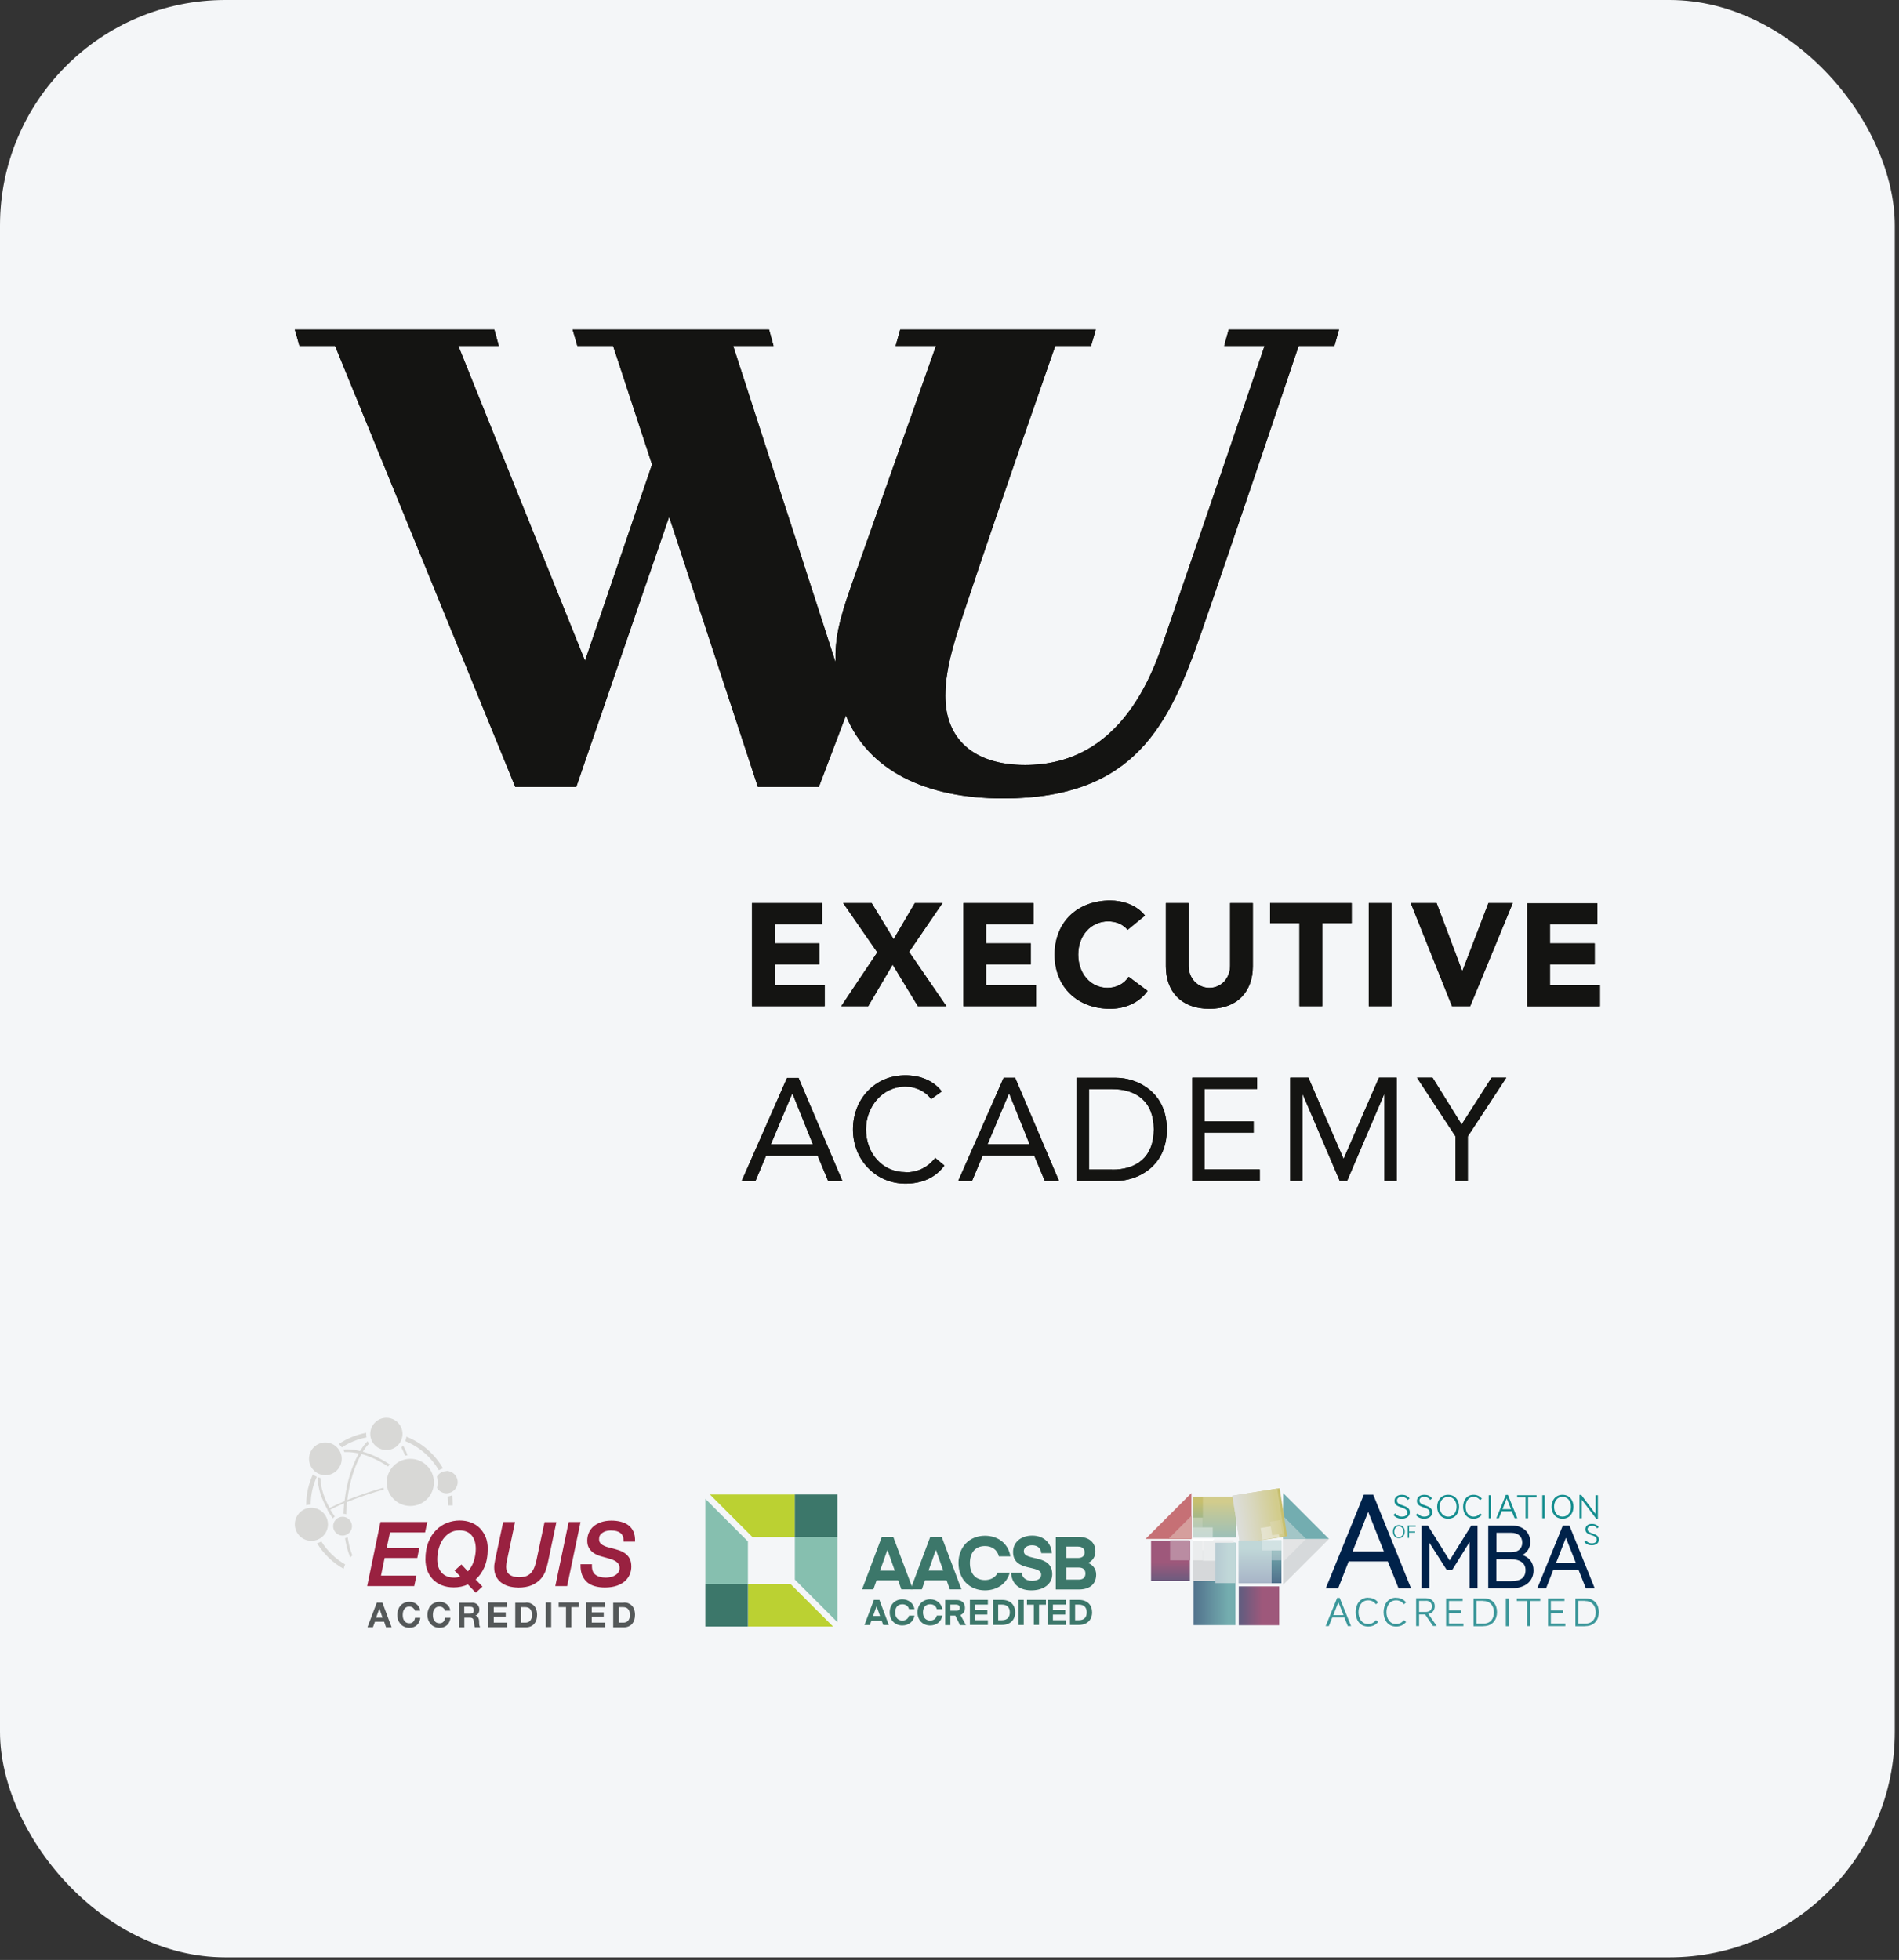 <svg width="219" height="226" viewBox="0 0 219 226" fill="none" xmlns="http://www.w3.org/2000/svg">
<rect x="0" y="0" width="219" height="226" fill="#333333" stroke="none"/>
<rect width="218.512" height="225.697" rx="26" fill="#F4F6F8"/>
<path d="M94.433 90.742L97.556 82.508C100.124 88.781 106.638 92.07 115.707 92.07C130.935 92.07 134.881 83.507 138.562 72.87C141.825 63.485 149.768 39.885 149.768 39.885H153.891L154.422 38H141.698L141.18 39.885H145.834C145.834 39.885 137.094 65.547 133.945 74.641C129.974 86.1 123.27 88.212 118.211 88.212C112.342 88.212 109.016 85.265 109.016 80.219C109.016 76.842 110.344 73.098 111.204 70.48C115.036 58.907 121.702 39.885 121.702 39.885H125.825L126.369 38H103.817L103.286 39.885H107.941L98.138 67.621C96.709 71.681 96.292 73.718 96.355 76.348L84.554 39.885H89.209L88.69 38H66.038L66.581 39.885H70.705L75.195 53.557L67.467 76.197L52.858 39.885H57.525L57.007 38H34L34.531 39.885H38.642L59.423 90.742H66.455L77.168 59.59L87.4 90.742H94.433ZM168.55 129.646L165.211 124.271H163.415L167.855 131.038V136.16H169.271V131.038L173.711 124.271H172.016L168.575 129.646H168.55ZM154.966 133.593H154.928L150.893 124.271H148.794V136.16H150.198V126.181H150.236L154.498 136.16H155.358L159.621 126.181H159.659V136.16H161.075V124.271H159.026L154.966 133.593V133.593ZM138.916 130.62H144.569V129.305H138.916V125.574H144.974V124.271H137.499V136.16H145.278V134.845H138.916V130.608V130.62ZM128.266 134.857H125.585V125.586H128.266C130.985 125.586 133.06 126.965 133.06 130.228C133.06 133.491 130.998 134.87 128.266 134.87M128.734 124.284H124.168V136.173H128.734C131.074 136.173 134.565 134.604 134.565 130.228C134.565 125.852 131.074 124.284 128.734 124.284ZM113.885 131.948L116.352 126.105H116.39L118.742 131.948H113.885V131.948ZM115.744 124.284L110.508 136.173H112.102L113.329 133.251H119.273L120.487 136.173H122.132L117.073 124.284H115.744V124.284ZM104.412 135.161C101.743 135.161 99.871 132.973 99.871 130.228C99.871 127.623 101.756 125.296 104.412 125.296C105.55 125.296 106.676 125.789 107.384 126.737L108.611 125.852C107.599 124.537 106.018 123.993 104.412 123.993C100.883 123.993 98.366 126.75 98.366 130.241C98.366 133.732 100.997 136.489 104.412 136.489C106.309 136.489 107.852 135.831 108.915 134.402L107.852 133.517C107.017 134.592 105.854 135.186 104.412 135.186M88.893 131.961L91.359 126.118H91.397L93.749 131.961H88.893ZM90.764 124.296L85.528 136.185H87.122L88.349 133.264H94.293L95.508 136.185H97.152L92.093 124.296H90.764ZM178.744 113.609V111.193H183.905V108.777H178.744V106.564H184.208V104.148H176.126V116.037H184.512V113.622H178.744V113.609ZM168.651 111.927H168.613L165.679 104.136H162.694L167.45 116.025H169.549L174.457 104.136H171.649L168.664 111.927H168.651ZM160.468 104.136H157.85V116.025H160.468V104.136ZM149.869 116.025H152.487V106.45H155.877V104.136H146.467V106.45H149.856V116.025H149.869ZM144.481 111.446V104.136H141.863V111.345C141.863 112.799 140.851 113.912 139.472 113.912C138.094 113.912 137.069 112.799 137.069 111.345V104.136H134.451V111.446C134.451 114.254 136.158 116.328 139.472 116.328C142.786 116.328 144.481 114.241 144.481 111.446ZM132.351 114.267L130.163 112.635C129.632 113.444 128.772 113.912 127.71 113.912C125.812 113.912 124.345 112.294 124.345 110.08C124.345 107.867 125.812 106.248 127.785 106.248C128.759 106.248 129.518 106.602 130.037 107.222L132.048 105.578C131.036 104.287 129.366 103.832 128.038 103.832C124.32 103.832 121.626 106.26 121.626 110.08C121.626 113.9 124.332 116.328 128.038 116.328C129.67 116.328 131.352 115.671 132.339 114.267M119.185 106.551V104.136H111.103V116.025H119.488V113.609H113.721V111.193H118.881V108.777H113.721V106.564H119.185V106.551ZM108.674 104.136H105.5L103.058 108.297L100.529 104.136H97.24L101.174 109.815L97.013 116.025H100.124L102.945 111.231L105.854 116.025H109.142L104.842 109.764L108.687 104.136H108.674ZM94.799 106.551V104.136H86.717V116.025H95.103V113.609H89.335V111.193H94.496V108.777H89.335V106.564H94.799V106.551Z" fill="#141412"/>
<path d="M94.433 90.742L97.556 82.508C100.124 88.781 106.638 92.07 115.707 92.07C130.935 92.07 134.881 83.507 138.562 72.87C141.825 63.485 149.768 39.885 149.768 39.885H153.891L154.422 38H141.698L141.18 39.885H145.834C145.834 39.885 137.094 65.547 133.945 74.641C129.974 86.1 123.27 88.212 118.211 88.212C112.342 88.212 109.016 85.265 109.016 80.219C109.016 76.842 110.344 73.098 111.204 70.48C115.036 58.907 121.702 39.885 121.702 39.885H125.825L126.369 38H103.817L103.286 39.885H107.941L98.138 67.621C96.709 71.681 96.292 73.718 96.355 76.348L84.554 39.885H89.209L88.69 38H66.038L66.581 39.885H70.705L75.195 53.557L67.467 76.197L52.858 39.885H57.525L57.007 38H34L34.531 39.885H38.642L59.423 90.742H66.455L77.168 59.59L87.4 90.742H94.433ZM168.55 129.646L165.211 124.271H163.415L167.855 131.038V136.16H169.271V131.038L173.711 124.271H172.016L168.575 129.646H168.55ZM154.966 133.593H154.928L150.893 124.271H148.794V136.16H150.198V126.181H150.236L154.498 136.16H155.358L159.621 126.181H159.659V136.16H161.075V124.271H159.026L154.966 133.593V133.593ZM138.916 130.62H144.569V129.305H138.916V125.574H144.974V124.271H137.499V136.16H145.278V134.845H138.916V130.608V130.62ZM128.266 134.857H125.585V125.586H128.266C130.985 125.586 133.06 126.965 133.06 130.228C133.06 133.491 130.998 134.87 128.266 134.87M128.734 124.284H124.168V136.173H128.734C131.074 136.173 134.565 134.604 134.565 130.228C134.565 125.852 131.074 124.284 128.734 124.284ZM113.885 131.948L116.352 126.105H116.39L118.742 131.948H113.885V131.948ZM115.744 124.284L110.508 136.173H112.102L113.329 133.251H119.273L120.487 136.173H122.132L117.073 124.284H115.744V124.284ZM104.412 135.161C101.743 135.161 99.871 132.973 99.871 130.228C99.871 127.623 101.756 125.296 104.412 125.296C105.55 125.296 106.676 125.789 107.384 126.737L108.611 125.852C107.599 124.537 106.018 123.993 104.412 123.993C100.883 123.993 98.366 126.75 98.366 130.241C98.366 133.732 100.997 136.489 104.412 136.489C106.309 136.489 107.852 135.831 108.915 134.402L107.852 133.517C107.017 134.592 105.854 135.186 104.412 135.186M88.893 131.961L91.359 126.118H91.397L93.749 131.961H88.893ZM90.764 124.296L85.528 136.185H87.122L88.349 133.264H94.293L95.508 136.185H97.152L92.093 124.296H90.764ZM178.744 113.609V111.193H183.905V108.777H178.744V106.564H184.208V104.148H176.126V116.037H184.512V113.622H178.744V113.609ZM168.651 111.927H168.613L165.679 104.136H162.694L167.45 116.025H169.549L174.457 104.136H171.649L168.664 111.927H168.651ZM160.468 104.136H157.85V116.025H160.468V104.136ZM149.869 116.025H152.487V106.45H155.877V104.136H146.467V106.45H149.856V116.025H149.869ZM144.481 111.446V104.136H141.863V111.345C141.863 112.799 140.851 113.912 139.472 113.912C138.094 113.912 137.069 112.799 137.069 111.345V104.136H134.451V111.446C134.451 114.254 136.158 116.328 139.472 116.328C142.786 116.328 144.481 114.241 144.481 111.446ZM132.351 114.267L130.163 112.635C129.632 113.444 128.772 113.912 127.71 113.912C125.812 113.912 124.345 112.294 124.345 110.08C124.345 107.867 125.812 106.248 127.785 106.248C128.759 106.248 129.518 106.602 130.037 107.222L132.048 105.578C131.036 104.287 129.366 103.832 128.038 103.832C124.32 103.832 121.626 106.26 121.626 110.08C121.626 113.9 124.332 116.328 128.038 116.328C129.67 116.328 131.352 115.671 132.339 114.267M119.185 106.551V104.136H111.103V116.025H119.488V113.609H113.721V111.193H118.881V108.777H113.721V106.564H119.185V106.551ZM108.674 104.136H105.5L103.058 108.297L100.529 104.136H97.24L101.174 109.815L97.013 116.025H100.124L102.945 111.231L105.854 116.025H109.142L104.842 109.764L108.687 104.136H108.674ZM94.799 106.551V104.136H86.717V116.025H95.103V113.609H89.335V111.193H94.496V108.777H89.335V106.564H94.799V106.551Z" fill="#141412"/>
<path d="M101.087 185.219L100.682 186.344H101.491L101.087 185.219ZM99.695 187.381L100.783 184.485H101.415L102.503 187.381H101.858L101.681 186.888H100.492L100.315 187.381H99.695Z" fill="#3C776A"/>
<path d="M104.058 184.422C104.779 184.422 105.348 184.852 105.462 185.56H104.83C104.741 185.193 104.45 184.991 104.058 184.991C103.527 184.991 103.236 185.358 103.236 185.927C103.236 186.496 103.539 186.863 104.058 186.863C104.45 186.863 104.741 186.66 104.83 186.294H105.462C105.348 187.002 104.779 187.432 104.058 187.432C103.223 187.432 102.604 186.837 102.604 185.927C102.604 185.016 103.223 184.422 104.058 184.422Z" fill="#3C776A"/>
<path d="M107.265 184.421C107.986 184.421 108.555 184.851 108.669 185.56H108.037C107.948 185.193 107.657 184.991 107.265 184.991C106.734 184.991 106.443 185.357 106.443 185.926C106.443 186.496 106.747 186.862 107.265 186.862C107.657 186.862 107.948 186.66 108.037 186.293H108.669C108.555 187.002 107.986 187.432 107.265 187.432C106.43 187.432 105.811 186.837 105.811 185.926C105.811 185.016 106.43 184.421 107.265 184.421Z" fill="#3C776A"/>
<path d="M110.321 185.029H109.6V185.737H110.321C110.574 185.737 110.688 185.598 110.688 185.396C110.688 185.193 110.562 185.042 110.321 185.042M110.713 187.394L110.169 186.294H109.6V187.394H109.006V184.498H110.321C110.954 184.498 111.283 184.877 111.283 185.408C111.283 185.788 111.105 186.091 110.764 186.231L111.396 187.394H110.713Z" fill="#3C776A"/>
<path d="M113.926 187.369H111.852V184.485H113.926V185.029H112.446V185.636H113.863V186.18H112.446V186.825H113.926V187.369Z" fill="#3C776A"/>
<path d="M115.544 185.029H115.114V186.825H115.544C116.176 186.825 116.455 186.471 116.455 185.927C116.455 185.383 116.176 185.029 115.544 185.029M114.52 187.381V184.485H115.557C116.543 184.485 117.074 185.092 117.074 185.927C117.074 186.762 116.531 187.369 115.557 187.369H114.52V187.381Z" fill="#3C776A"/>
<path d="M118.061 184.485H117.467V187.381H118.061V184.485Z" fill="#3C776A"/>
<path d="M120.622 185.042H119.825V187.369H119.23V185.042H118.434V184.485H120.622V185.042Z" fill="#3C776A"/>
<path d="M122.919 187.369H120.832V184.485H122.919V185.029H121.426V185.636H122.856V186.18H121.426V186.825H122.919V187.369Z" fill="#3C776A"/>
<path d="M124.415 185.029H123.985V186.825H124.415C125.048 186.825 125.326 186.471 125.326 185.927C125.326 185.383 125.048 185.029 124.415 185.029M123.391 187.381V184.485H124.428C125.414 184.485 125.946 185.092 125.946 185.927C125.946 186.762 125.402 187.369 124.428 187.369H123.391V187.381Z" fill="#3C776A"/>
<path d="M91.664 177.238V182.145L96.572 187.052V177.238H91.664Z" fill="#86BFAF"/>
<path d="M91.682 172.33H81.867L86.775 177.238H91.682V172.33Z" fill="#BBD132"/>
<path d="M96.572 172.331H91.664V177.238H96.572V172.331Z" fill="#3C776A"/>
<path d="M86.251 182.65V177.743L81.344 172.836V182.65H86.251Z" fill="#86BFAF"/>
<path d="M86.258 182.65V187.558H96.073L91.165 182.65H86.258Z" fill="#BBD132"/>
<path d="M86.251 182.65H81.344V187.558H86.251V182.65Z" fill="#3C776A"/>
<path d="M102.327 178.743L101.492 181.108H103.187L102.352 178.743H102.34H102.327ZM99.418 183.27L101.695 177.212H103.01L105.287 183.27H103.946L103.579 182.233H101.088L100.721 183.27H99.418V183.27Z" fill="#3C776A"/>
<path d="M107.917 178.742L107.082 181.107H108.777L107.942 178.742H107.93H107.917ZM105.008 183.27L107.284 177.211H108.6L110.877 183.27H109.536L109.169 182.233H106.677L106.311 183.27H105.008V183.27Z" fill="#3C776A"/>
<path d="M120.069 181.576C120.069 180.375 116.831 181.323 116.831 178.945C116.831 177.921 117.641 177.073 119.045 177.073C120.449 177.073 121.258 178.009 121.296 179.097H120.082C120.056 178.566 119.677 178.186 119.032 178.186C118.437 178.186 118.071 178.477 118.071 178.869C118.071 180.084 121.347 179.122 121.347 181.538C121.347 182.626 120.385 183.385 118.943 183.385C117.261 183.385 116.641 182.348 116.604 181.348H117.83C117.868 181.842 118.222 182.284 119.007 182.284C119.677 182.284 120.069 182.031 120.069 181.589" fill="#3C776A"/>
<path d="M122.974 180.766V182.145H124.403C124.934 182.145 125.175 181.879 125.175 181.449C125.175 181.019 124.934 180.754 124.403 180.754H122.974V180.766ZM122.974 178.338V179.653H124.315C124.795 179.653 125.086 179.426 125.086 178.996C125.086 178.642 124.859 178.338 124.315 178.338H122.974V178.338ZM121.76 183.271V177.212H124.315C125.706 177.212 126.326 177.959 126.326 178.882C126.326 179.514 125.997 179.995 125.478 180.223C126.035 180.438 126.414 180.918 126.414 181.563C126.414 182.6 125.744 183.283 124.429 183.283H121.76V183.271Z" fill="#3C776A"/>
<path d="M115.065 181.349C114.8 181.893 114.256 182.196 113.585 182.196C112.472 182.196 111.853 181.425 111.853 180.236C111.853 179.047 112.472 178.276 113.585 178.276C114.395 178.276 115.015 178.706 115.192 179.464H116.52C116.292 177.985 115.09 177.087 113.585 177.087C111.84 177.087 110.537 178.339 110.537 180.236C110.537 182.133 111.84 183.385 113.585 183.385C114.977 183.385 116.102 182.626 116.444 181.349H115.065V181.349Z" fill="#3C776A"/>
<path d="M167.171 179.931L164.666 175.909H163.945V183.144H164.843V177.895L166.842 181.032H167.474L169.473 177.819V183.144H170.396V175.909H169.675L167.171 179.931Z" fill="#00224A"/>
<path d="M174.285 178.983H172.578V176.744H174.285C175.082 176.744 175.55 177.174 175.55 177.882C175.55 178.591 175.069 178.983 174.272 178.983M175.929 181.044C175.929 181.917 175.398 182.322 174.247 182.322H172.565V179.792H174.196C175.297 179.792 175.929 180.247 175.929 181.044M175.575 179.311C176.144 178.995 176.473 178.464 176.473 177.832C176.473 176.504 175.423 175.909 174.386 175.909H171.629V183.144H174.323C175.879 183.144 176.853 182.347 176.853 181.07C176.853 180.197 176.372 179.564 175.562 179.311" fill="#00224A"/>
<path d="M180.586 177.326L181.725 180.197H179.461L180.586 177.326ZM180.232 175.909L177.285 183.156H178.297L179.132 181.019H182.041L182.888 183.156H183.913L180.991 175.909H180.232Z" fill="#00224A"/>
<path d="M157.785 174.329L159.594 178.894H155.989L157.785 174.329V174.329ZM155.547 180.045H160.049L161.289 183.157H162.731L158.367 172.355H157.28L152.891 183.157H154.32L155.534 180.045H155.547Z" fill="#00224A"/>
<path d="M161.32 175.999C160.966 175.999 160.788 176.289 160.788 176.618C160.788 176.947 160.966 177.238 161.32 177.238C161.674 177.238 161.851 176.947 161.851 176.618C161.851 176.289 161.674 175.999 161.32 175.999ZM161.32 177.364C160.864 177.364 160.637 176.998 160.637 176.606C160.637 176.214 160.864 175.859 161.32 175.859C161.775 175.859 162.003 176.214 162.003 176.606C162.003 176.998 161.775 177.364 161.32 177.364Z" fill="#158E8F"/>
<path d="M162.501 176.719V177.338H162.35V175.896H163.26V176.036H162.501V176.592H163.197V176.719H162.501Z" fill="#158E8F"/>
<path d="M183.594 175.96C183.24 175.96 183.088 176.112 183.088 176.34C183.088 176.959 184.391 176.694 184.391 177.529C184.391 177.959 184.037 178.186 183.556 178.186C183.215 178.186 182.937 178.072 182.709 177.807L182.899 177.63C183.063 177.832 183.265 177.959 183.569 177.959C183.936 177.959 184.138 177.794 184.138 177.554C184.138 176.858 182.835 177.174 182.835 176.352C182.835 176.024 183.05 175.72 183.594 175.72C183.923 175.72 184.164 175.821 184.379 176.074L184.201 176.239C184.05 176.036 183.86 175.935 183.594 175.935" fill="#158E8F"/>
<path d="M161.676 172.609C161.284 172.609 161.107 172.786 161.107 173.039C161.107 173.735 162.587 173.444 162.587 174.38C162.587 174.86 162.182 175.126 161.651 175.126C161.259 175.126 160.955 174.999 160.689 174.696L160.904 174.506C161.082 174.734 161.322 174.886 161.663 174.886C162.068 174.886 162.296 174.709 162.296 174.43C162.296 173.659 160.816 174 160.816 173.077C160.816 172.71 161.069 172.369 161.676 172.369C162.043 172.369 162.321 172.482 162.561 172.773L162.359 172.963C162.195 172.735 161.967 172.622 161.676 172.622" fill="#158E8F"/>
<path d="M164.264 172.609C163.872 172.609 163.695 172.786 163.695 173.039C163.695 173.734 165.175 173.443 165.175 174.379C165.175 174.86 164.77 175.126 164.239 175.126C163.847 175.126 163.543 174.999 163.277 174.696L163.492 174.506C163.669 174.734 163.91 174.885 164.251 174.885C164.656 174.885 164.884 174.708 164.884 174.43C164.884 173.658 163.404 174 163.404 173.077C163.404 172.71 163.657 172.368 164.264 172.368C164.631 172.368 164.909 172.482 165.149 172.773L164.947 172.963C164.782 172.735 164.555 172.621 164.264 172.621" fill="#158E8F"/>
<path d="M167.003 172.609C166.358 172.609 166.029 173.153 166.029 173.747C166.029 174.342 166.358 174.886 167.003 174.886C167.648 174.886 167.977 174.342 167.977 173.747C167.977 173.153 167.648 172.609 167.003 172.609ZM167.003 175.126C166.168 175.126 165.738 174.468 165.738 173.747C165.738 173.026 166.168 172.369 167.003 172.369C167.838 172.369 168.268 173.026 168.268 173.747C168.268 174.468 167.838 175.126 167.003 175.126Z" fill="#158E8F"/>
<path d="M169.932 172.369C170.362 172.369 170.666 172.533 170.893 172.812L170.691 172.989C170.489 172.723 170.236 172.609 169.945 172.609C169.312 172.609 169.021 173.178 169.021 173.748C169.021 174.317 169.3 174.886 169.945 174.886C170.236 174.886 170.476 174.772 170.691 174.506L170.893 174.683C170.666 174.949 170.362 175.126 169.932 175.126C169.11 175.126 168.73 174.456 168.73 173.748C168.73 173.039 169.11 172.369 169.932 172.369Z" fill="#158E8F"/>
<path d="M171.958 172.419H171.68V175.075H171.958V172.419Z" fill="#158E8F"/>
<path d="M173.76 172.785L173.28 174.024H174.253L173.76 172.785ZM174.671 175.074L174.342 174.265H173.178L172.862 175.074H172.559L173.659 172.38H173.899L174.987 175.074H174.671Z" fill="#158E8F"/>
<path d="M176.226 172.672V175.075H175.935V172.672H174.961V172.419H177.2V172.672H176.226Z" fill="#158E8F"/>
<path d="M178.142 172.419H177.863V175.075H178.142V172.419Z" fill="#158E8F"/>
<path d="M180.196 172.608C179.551 172.608 179.223 173.152 179.223 173.747C179.223 174.341 179.551 174.885 180.196 174.885C180.841 174.885 181.17 174.341 181.17 173.747C181.17 173.152 180.841 172.608 180.196 172.608ZM180.196 175.125C179.362 175.125 178.932 174.467 178.932 173.747C178.932 173.026 179.362 172.368 180.196 172.368C181.031 172.368 181.461 173.026 181.461 173.747C181.461 174.467 181.031 175.125 180.196 175.125Z" fill="#158E8F"/>
<path d="M182.152 172.381V175.075H182.418V172.937L184.075 175.113H184.277V172.419H184.012V174.581L182.355 172.381H182.152Z" fill="#158E8F"/>
<path d="M142.5 172.609H137.58V177.264H142.5V172.609Z" fill="url(#paint0_linear_7323_106061)"/>
<path d="M153.265 177.452L147.979 182.739V177.452H153.265Z" fill="#D6D9DB"/>
<path d="M147.979 174.797V173.494V172.166L153.265 177.453H147.979V174.797Z" fill="#73ADB0"/>
<path d="M147.781 177.643H142.861V182.563H147.781V177.643Z" fill="url(#paint1_linear_7323_106061)"/>
<path d="M147.516 182.928H142.861V187.406H147.516V182.928Z" fill="url(#paint2_linear_7323_106061)"/>
<path d="M142.478 177.896H137.646V187.394H142.478V177.896Z" fill="url(#paint3_linear_7323_106061)"/>
<path d="M142.235 177.642H137.58V182.297H142.235V177.642Z" fill="url(#paint4_linear_7323_106061)"/>
<path d="M132.111 177.453H137.398V172.166L132.111 177.453Z" fill="#C67075"/>
<path d="M147.977 177.452V180.096L150.62 177.452H147.977Z" fill="#E3E4E5"/>
<path d="M150.62 177.452L147.977 174.809V177.452H150.62Z" fill="#A3C6C7"/>
<path d="M137.222 177.643H132.744V182.297H137.222V177.643Z" fill="url(#paint5_linear_7323_106061)"/>
<path d="M142.502 172.608H138.721V177.263H142.502V172.608Z" fill="url(#paint6_linear_7323_106061)"/>
<path d="M137.395 177.453L138.723 178.768L140.051 177.453H137.395Z" fill="white"/>
<path d="M137.395 177.453L138.723 178.768L140.051 177.453H137.395Z" fill="white"/>
<path d="M138.718 174.999H137.58V177.275H138.718V174.999Z" fill="url(#paint7_linear_7323_106061)"/>
<path d="M134.74 177.453H137.384V174.81L134.74 177.453Z" fill="#C67075"/>
<path d="M134.74 177.453H137.384V174.81L134.74 177.453Z" fill="#D59F9D"/>
<path d="M137.22 177.642H134.943V179.918H137.22V177.642Z" fill="url(#paint8_linear_7323_106061)"/>
<path d="M137.207 177.642H134.943V179.918H137.207V177.642Z" fill="url(#paint9_linear_7323_106061)"/>
<path d="M139.857 176.125H137.58V177.263H139.857V176.125Z" fill="url(#paint10_linear_7323_106061)"/>
<path d="M138.718 177.642H137.58V179.919H138.718V177.642Z" fill="url(#paint11_linear_7323_106061)"/>
<path d="M142.237 177.642H138.721V179.969H142.237V177.642Z" fill="url(#paint12_linear_7323_106061)"/>
<path d="M142.493 177.896H140.166V182.55H142.493V177.896Z" fill="url(#paint13_linear_7323_106061)"/>
<path d="M147.57 171.607L142.123 172.469L143 178.004L148.446 177.141L147.57 171.607Z" fill="url(#paint14_linear_7323_106061)"/>
<path d="M147.295 171.65L142.123 172.469L142.994 177.966L148.165 177.147L147.295 171.65Z" fill="url(#paint15_linear_7323_106061)"/>
<path d="M147.33 175.883L145.381 176.192L145.597 177.554L147.545 177.245L147.33 175.883Z" fill="url(#paint16_linear_7323_106061)"/>
<path d="M147.658 175.271L146.459 175.461L146.708 177.035L147.908 176.845L147.658 175.271Z" fill="url(#paint17_linear_7323_106061)"/>
<path d="M147.789 177.643H146.65V179.92H147.789V177.643Z" fill="url(#paint18_linear_7323_106061)"/>
<path d="M146.643 177.643H142.861V182.563H146.643V177.643Z" fill="url(#paint19_linear_7323_106061)"/>
<path d="M147.783 177.642H145.506V178.78H147.783V177.642Z" fill="url(#paint20_linear_7323_106061)"/>
<path d="M154.346 184.75L154.941 186.242H153.764L154.346 184.75V184.75ZM154.207 184.256L152.879 187.507H153.246L153.638 186.52H155.042L155.434 187.507H155.813L154.498 184.256H154.207Z" fill="#3B979A"/>
<path d="M157.78 184.244C158.298 184.244 158.665 184.447 158.931 184.776L158.678 184.991C158.425 184.674 158.134 184.535 157.78 184.535C157.008 184.535 156.667 185.231 156.667 185.901C156.667 186.572 157.008 187.267 157.78 187.267C158.134 187.267 158.425 187.128 158.678 186.812L158.931 187.027C158.665 187.356 158.298 187.558 157.78 187.558C156.793 187.558 156.338 186.749 156.338 185.901C156.338 185.054 156.793 184.232 157.78 184.232" fill="#3B979A"/>
<path d="M161.004 184.244C161.523 184.244 161.89 184.447 162.155 184.776L161.902 184.991C161.649 184.674 161.359 184.535 161.004 184.535C160.233 184.535 159.891 185.231 159.891 185.901C159.891 186.572 160.233 187.267 161.004 187.267C161.359 187.267 161.649 187.128 161.902 186.812L162.155 187.027C161.89 187.356 161.523 187.558 161.004 187.558C160.018 187.558 159.562 186.749 159.562 185.901C159.562 185.054 160.018 184.232 161.004 184.232" fill="#3B979A"/>
<path d="M164.451 184.598H163.654V185.876H164.426C164.83 185.876 165.134 185.674 165.134 185.218C165.134 184.826 164.843 184.586 164.463 184.586M165.273 187.507L164.35 186.167H163.654V187.507H163.312V184.295H164.463C165.007 184.295 165.463 184.624 165.463 185.206C165.463 185.737 165.121 186.04 164.716 186.104L165.69 187.495H165.273V187.507Z" fill="#3B979A"/>
<path d="M166.77 184.308V187.508H168.768V187.204H167.098V186.002H168.528V185.699H167.098V184.611H168.679V184.308H166.77Z" fill="#3B979A"/>
<path d="M171.072 184.599H170.275V187.217H171.072C171.881 187.217 172.286 186.673 172.286 185.914C172.286 185.155 171.818 184.611 171.072 184.611M171.097 187.52H169.934V184.308H171.097C172.147 184.308 172.64 185.041 172.64 185.901C172.64 186.761 172.122 187.508 171.097 187.508" fill="#3B979A"/>
<path d="M174 184.308H173.658V187.52H174V184.308Z" fill="#3B979A"/>
<path d="M174.918 184.308V184.611H176.107V187.508H176.436V184.611H177.625V184.308H174.918Z" fill="#3B979A"/>
<path d="M178.521 184.308V187.508H180.52V187.204H178.85V186.002H180.28V185.699H178.85V184.611H180.419V184.308H178.521Z" fill="#3B979A"/>
<path d="M182.818 184.599H182.021V187.217H182.818C183.627 187.217 184.032 186.673 184.032 185.914C184.032 185.155 183.564 184.611 182.818 184.611M182.843 187.52H181.68V184.308H182.843C183.893 184.308 184.386 185.041 184.386 185.901C184.386 186.761 183.868 187.508 182.843 187.508" fill="#3B979A"/>
<path d="M40.628 179.349C40.577 179.21 40.527 179.071 40.476 178.919C40.312 178.413 40.185 177.869 40.096 177.275C39.995 177.313 39.894 177.351 39.793 177.376C39.882 177.958 40.008 178.514 40.185 179.02C40.248 179.21 40.324 179.4 40.387 179.577C40.463 179.501 40.552 179.425 40.628 179.349" fill="#D8D8D6"/>
<path d="M36.527 170.293C36.362 170.218 36.211 170.116 36.084 170.015C35.591 171.09 35.312 172.279 35.312 173.531C35.312 173.531 35.312 173.557 35.312 173.569C35.477 173.519 35.654 173.493 35.831 173.493C35.831 172.355 36.084 171.28 36.527 170.306" fill="#D8D8D6"/>
<path d="M46.289 166.917C46.441 167.195 46.593 167.511 46.706 167.853C46.808 167.84 46.909 167.815 46.997 167.802C46.846 167.385 46.669 167.005 46.479 166.677C46.416 166.765 46.352 166.841 46.289 166.917" fill="#D8D8D6"/>
<path d="M37.813 174.228C37.99 174.519 38.18 174.809 38.382 175.1C38.445 175.012 38.521 174.936 38.61 174.873C38.42 174.607 38.256 174.341 38.091 174.076C38.572 173.836 39.103 173.583 39.685 173.342C39.647 173.747 39.622 174.164 39.609 174.556C39.723 174.556 39.824 174.582 39.925 174.62C39.925 174.152 39.963 173.684 40.026 173.203C41.026 172.798 42.139 172.394 43.302 172.04C43.631 171.938 43.96 171.837 44.276 171.749C44.264 171.685 44.238 171.61 44.226 171.546C43.897 171.635 43.568 171.736 43.239 171.837C42.101 172.191 41.026 172.571 40.052 172.963C40.305 170.927 40.874 169.067 41.683 167.663C42.67 167.929 43.72 168.422 44.757 169.105C44.82 169.017 44.883 168.941 44.947 168.865C43.909 168.182 42.847 167.676 41.848 167.398C42.063 167.044 42.303 166.74 42.531 166.487C42.48 166.386 42.429 166.285 42.392 166.184C42.088 166.487 41.81 166.867 41.532 167.322C40.836 167.157 40.178 167.094 39.584 167.145C39.634 167.233 39.672 167.335 39.71 167.436C39.811 167.436 39.913 167.436 40.026 167.436C40.456 167.436 40.899 167.499 41.38 167.6C40.558 169.055 39.976 170.977 39.736 173.064C39.736 173.077 39.736 173.089 39.736 173.102C39.103 173.368 38.521 173.633 38.015 173.886C37.687 173.317 37.434 172.735 37.257 172.166C37.054 171.546 36.966 170.964 36.953 170.433C36.839 170.408 36.738 170.37 36.637 170.319C36.637 170.914 36.738 171.559 36.953 172.255C37.143 172.836 37.408 173.431 37.737 174.025" fill="#D8D8D6"/>
<path d="M39.813 180.399C38.687 179.754 37.751 178.844 37.056 177.743C36.904 177.832 36.74 177.908 36.562 177.958C37.321 179.185 38.371 180.197 39.623 180.905C39.674 180.728 39.724 180.564 39.8 180.399" fill="#D8D8D6"/>
<path d="M46.742 166.183C48.374 166.841 49.727 168.03 50.612 169.535C50.764 169.434 50.929 169.37 51.093 169.32C50.145 167.676 48.652 166.373 46.869 165.665C46.843 165.842 46.805 166.019 46.742 166.183" fill="#D8D8D6"/>
<path d="M39.066 166.512C39.193 166.625 39.319 166.764 39.421 166.904C40.268 166.347 41.229 165.942 42.266 165.753C42.241 165.626 42.228 165.5 42.228 165.361C42.228 165.31 42.228 165.272 42.228 165.221C41.077 165.436 40.002 165.879 39.066 166.512Z" fill="#D8D8D6"/>
<path d="M52.211 173.595V173.532C52.211 173.152 52.185 172.785 52.135 172.431C51.97 172.494 51.806 172.545 51.629 172.558C51.667 172.874 51.692 173.203 51.692 173.532C51.692 173.557 51.692 173.569 51.692 173.595H52.211V173.595Z" fill="#D8D8D6"/>
<path d="M39.506 174.897C38.911 174.897 38.418 175.39 38.418 175.985C38.418 176.579 38.911 177.072 39.506 177.072C40.1 177.072 40.593 176.579 40.593 175.985C40.593 175.39 40.1 174.897 39.506 174.897Z" fill="#D8D8D6"/>
<path d="M47.321 168.219C45.828 168.219 44.602 169.433 44.602 170.938C44.602 172.443 45.816 173.658 47.321 173.658C48.826 173.658 50.04 172.443 50.04 170.938C50.04 169.433 48.826 168.219 47.321 168.219Z" fill="#D8D8D6"/>
<path d="M35.91 173.86C34.86 173.86 34 174.72 34 175.769C34 176.819 34.86 177.679 35.91 177.679C36.96 177.679 37.82 176.819 37.82 175.769C37.82 174.72 36.96 173.86 35.91 173.86Z" fill="#D8D8D6"/>
<path d="M37.521 166.335C36.484 166.335 35.637 167.182 35.637 168.219C35.637 169.256 36.484 170.104 37.521 170.104C38.558 170.104 39.406 169.256 39.406 168.219C39.406 167.182 38.558 166.335 37.521 166.335Z" fill="#D8D8D6"/>
<path d="M44.56 163.489C43.536 163.489 42.701 164.324 42.701 165.348C42.701 166.372 43.536 167.207 44.56 167.207C45.585 167.207 46.42 166.372 46.42 165.348C46.42 164.324 45.585 163.489 44.56 163.489Z" fill="#D8D8D6"/>
<path d="M51.491 169.636C51.023 169.636 50.618 169.889 50.391 170.256C50.441 170.471 50.467 170.699 50.467 170.939C50.467 171.167 50.441 171.382 50.403 171.584C50.631 171.951 51.036 172.191 51.491 172.191C52.199 172.191 52.781 171.609 52.781 170.901C52.781 170.193 52.199 169.611 51.491 169.611" fill="#D8D8D6"/>
<path d="M43.758 185.496L44.112 186.533H43.378L43.745 185.496H43.758ZM43.454 184.801L42.379 187.634H43.011L43.239 187.001H44.301L44.516 187.634H45.161L44.099 184.801H43.454V184.801Z" fill="#545859"/>
<path d="M47.76 185.547C47.76 185.547 47.672 185.433 47.621 185.395C47.571 185.345 47.507 185.319 47.431 185.294C47.356 185.269 47.292 185.256 47.216 185.256C47.077 185.256 46.951 185.281 46.862 185.332C46.761 185.382 46.685 185.458 46.622 185.547C46.559 185.635 46.521 185.737 46.483 185.863C46.458 185.977 46.445 186.103 46.445 186.23C46.445 186.356 46.458 186.47 46.483 186.584C46.508 186.698 46.559 186.799 46.622 186.888C46.685 186.976 46.761 187.052 46.862 187.103C46.964 187.153 47.077 187.178 47.216 187.178C47.406 187.178 47.558 187.115 47.659 187.001C47.76 186.888 47.836 186.736 47.861 186.546H48.469C48.456 186.723 48.405 186.888 48.342 187.027C48.279 187.166 48.19 187.292 48.077 187.394C47.963 187.495 47.836 187.571 47.697 187.621C47.545 187.672 47.394 187.697 47.216 187.697C47.001 187.697 46.799 187.659 46.635 187.583C46.458 187.507 46.318 187.406 46.192 187.267C46.078 187.128 45.977 186.976 45.914 186.799C45.85 186.622 45.812 186.432 45.812 186.217C45.812 186.002 45.85 185.813 45.914 185.623C45.977 185.446 46.066 185.281 46.192 185.142C46.306 185.003 46.458 184.902 46.635 184.826C46.812 184.75 47.001 184.712 47.216 184.712C47.368 184.712 47.52 184.737 47.659 184.775C47.798 184.826 47.925 184.889 48.039 184.978C48.152 185.066 48.241 185.167 48.317 185.294C48.393 185.42 48.431 185.572 48.456 185.737H47.849C47.849 185.661 47.811 185.598 47.773 185.534" fill="#545859"/>
<path d="M51.237 185.547C51.237 185.547 51.148 185.433 51.098 185.395C51.047 185.345 50.984 185.319 50.908 185.294C50.832 185.269 50.769 185.256 50.693 185.256C50.554 185.256 50.427 185.281 50.339 185.332C50.238 185.382 50.162 185.458 50.099 185.547C50.035 185.635 49.997 185.737 49.959 185.863C49.934 185.977 49.922 186.103 49.922 186.23C49.922 186.356 49.934 186.47 49.959 186.584C49.985 186.698 50.035 186.799 50.099 186.888C50.162 186.976 50.238 187.052 50.339 187.103C50.44 187.153 50.554 187.178 50.693 187.178C50.883 187.178 51.035 187.115 51.136 187.001C51.237 186.888 51.313 186.736 51.338 186.546H51.945C51.932 186.723 51.882 186.888 51.819 187.027C51.755 187.166 51.667 187.292 51.553 187.394C51.439 187.495 51.313 187.571 51.174 187.621C51.022 187.672 50.87 187.697 50.693 187.697C50.478 187.697 50.276 187.659 50.111 187.583C49.934 187.507 49.795 187.406 49.669 187.267C49.555 187.128 49.453 186.976 49.39 186.799C49.327 186.622 49.289 186.432 49.289 186.217C49.289 186.002 49.327 185.813 49.39 185.623C49.453 185.446 49.542 185.281 49.669 185.142C49.782 185.003 49.934 184.902 50.111 184.826C50.288 184.75 50.478 184.712 50.693 184.712C50.845 184.712 50.997 184.737 51.136 184.775C51.275 184.826 51.401 184.889 51.515 184.978C51.629 185.066 51.718 185.167 51.793 185.294C51.869 185.42 51.907 185.572 51.932 185.737H51.325C51.325 185.661 51.288 185.598 51.249 185.534" fill="#545859"/>
<path d="M54.22 186.078C54.359 186.078 54.473 186.04 54.536 185.977C54.612 185.914 54.637 185.812 54.637 185.673C54.637 185.534 54.599 185.433 54.536 185.37C54.46 185.306 54.359 185.281 54.22 185.281H53.537V186.078H54.22V186.078ZM54.447 184.801C54.574 184.801 54.688 184.826 54.789 184.864C54.89 184.902 54.979 184.965 55.055 185.028C55.13 185.104 55.181 185.18 55.219 185.281C55.257 185.37 55.282 185.471 55.282 185.585C55.282 185.749 55.244 185.901 55.181 186.015C55.118 186.129 54.991 186.23 54.84 186.293C54.915 186.318 54.979 186.356 55.029 186.394C55.08 186.432 55.118 186.495 55.156 186.546C55.194 186.609 55.206 186.672 55.232 186.748C55.244 186.824 55.257 186.887 55.257 186.963C55.257 187.014 55.257 187.064 55.257 187.128C55.257 187.191 55.257 187.254 55.27 187.317C55.27 187.381 55.282 187.444 55.307 187.495C55.32 187.545 55.346 187.596 55.371 187.634H54.751C54.713 187.545 54.7 187.431 54.688 187.317C54.675 187.204 54.663 187.077 54.65 186.963C54.624 186.812 54.587 186.71 54.511 186.634C54.447 186.571 54.334 186.533 54.169 186.533H53.549V187.646H52.93V184.813H54.46L54.447 184.801Z" fill="#545859"/>
<path d="M56.324 184.787V187.633H58.474V187.102H56.944V186.406H58.323V185.926H56.944V185.319H58.449V184.787H56.324Z" fill="#545859"/>
<path d="M60.623 187.102C60.712 187.102 60.8 187.089 60.889 187.051C60.978 187.026 61.053 186.975 61.117 186.912C61.18 186.849 61.23 186.76 61.281 186.647C61.332 186.533 61.344 186.406 61.344 186.255C61.344 186.115 61.332 185.976 61.306 185.862C61.281 185.749 61.23 185.647 61.167 185.572C61.104 185.483 61.016 185.42 60.914 185.382C60.813 185.344 60.687 185.319 60.522 185.319H60.08V187.102H60.636H60.623ZM60.661 184.787C60.839 184.787 61.016 184.813 61.167 184.876C61.319 184.939 61.458 185.028 61.572 185.141C61.686 185.255 61.774 185.407 61.838 185.584C61.901 185.761 61.939 185.964 61.939 186.204C61.939 186.406 61.913 186.596 61.863 186.773C61.812 186.95 61.724 187.102 61.623 187.228C61.522 187.355 61.382 187.456 61.218 187.532C61.053 187.608 60.864 187.646 60.649 187.646H59.422V184.813H60.649L60.661 184.787Z" fill="#545859"/>
<path d="M63.565 184.787H62.945V187.62H63.565V184.787Z" fill="#545859"/>
<path d="M64.426 184.787V185.319H65.273V187.633H65.893V185.319H66.74V184.787H64.426Z" fill="#545859"/>
<path d="M67.625 184.787V187.633H69.775V187.102H68.245V186.406H69.623V185.926H68.245V185.319H69.75V184.787H67.625Z" fill="#545859"/>
<path d="M71.916 187.102C72.005 187.102 72.094 187.09 72.182 187.052C72.271 187.027 72.346 186.976 72.41 186.913C72.473 186.849 72.523 186.761 72.574 186.647C72.625 186.533 72.637 186.407 72.637 186.255C72.637 186.116 72.625 185.977 72.599 185.863C72.574 185.749 72.523 185.648 72.46 185.572C72.397 185.483 72.308 185.42 72.207 185.382C72.106 185.344 71.98 185.319 71.815 185.319H71.373V187.102H71.929H71.916ZM71.954 184.788C72.131 184.788 72.308 184.813 72.46 184.876C72.612 184.94 72.751 185.028 72.865 185.142C72.979 185.256 73.067 185.408 73.131 185.585C73.194 185.762 73.232 185.964 73.232 186.204C73.232 186.407 73.207 186.596 73.156 186.774C73.105 186.951 73.017 187.102 72.916 187.229C72.814 187.355 72.675 187.457 72.511 187.532C72.346 187.608 72.157 187.646 71.942 187.646H70.715V184.813H71.942L71.954 184.788Z" fill="#545859"/>
<path d="M47.77 182.891H42.344L43.874 175.505H49.275L49.022 176.706H44.974L44.595 178.515H48.352L48.124 179.653H44.355L43.937 181.69H48.023L47.77 182.891Z" fill="#992140"/>
<path d="M52.983 176.466C52.553 176.466 52.187 176.567 51.87 176.757C51.554 176.947 51.289 177.212 51.074 177.516C50.858 177.832 50.707 178.186 50.593 178.578C50.492 178.97 50.428 179.375 50.428 179.78C50.428 180.45 50.593 180.969 50.934 181.348C51.276 181.727 51.757 181.917 52.376 181.917C52.629 181.917 52.87 181.879 53.085 181.791L52.427 181.108L53.211 180.399L53.957 181.196C54.248 180.88 54.476 180.501 54.628 180.045C54.779 179.577 54.868 179.097 54.868 178.603C54.868 177.933 54.703 177.415 54.387 177.035C54.071 176.656 53.59 176.466 52.971 176.466M54.855 183.65L53.957 182.701C53.464 182.929 52.907 183.043 52.338 183.043C51.807 183.043 51.339 182.954 50.934 182.79C50.53 182.625 50.188 182.398 49.91 182.107C49.632 181.816 49.417 181.474 49.278 181.082C49.138 180.69 49.062 180.26 49.062 179.818C49.062 179.059 49.176 178.376 49.404 177.819C49.632 177.25 49.935 176.782 50.315 176.415C50.681 176.049 51.111 175.77 51.58 175.593C52.047 175.416 52.528 175.328 53.009 175.328C53.489 175.328 53.932 175.404 54.337 175.568C54.742 175.72 55.083 175.947 55.361 176.238C55.639 176.529 55.855 176.871 56.019 177.263C56.171 177.655 56.247 178.098 56.247 178.565C56.247 179.413 56.12 180.134 55.855 180.728C55.602 181.297 55.273 181.765 54.855 182.132L55.639 182.954L54.855 183.663V183.65Z" fill="#992140"/>
<path d="M59.724 183.056C59.357 183.056 59.016 183.005 58.687 182.917C58.358 182.828 58.067 182.676 57.814 182.499C57.561 182.309 57.359 182.069 57.22 181.791C57.068 181.5 56.992 181.158 56.992 180.779C56.992 180.602 56.992 180.438 57.03 180.273C57.055 180.109 57.081 179.944 57.119 179.78L58.029 175.505H59.395L58.447 180.02C58.421 180.109 58.409 180.21 58.396 180.311C58.383 180.412 58.371 180.513 58.371 180.615C58.371 180.855 58.396 181.045 58.472 181.209C58.548 181.361 58.649 181.5 58.788 181.588C58.927 181.69 59.092 181.753 59.269 181.804C59.459 181.841 59.661 181.867 59.876 181.867C60.116 181.867 60.344 181.841 60.546 181.791C60.749 181.74 60.926 181.639 61.09 181.513C61.255 181.373 61.394 181.196 61.52 180.956C61.647 180.716 61.748 180.412 61.836 180.045L62.798 175.518H64.164L63.19 180.147C63.127 180.45 63.038 180.766 62.924 181.108C62.81 181.449 62.621 181.778 62.368 182.056C62.115 182.347 61.773 182.588 61.356 182.777C60.938 182.967 60.382 183.068 59.724 183.068" fill="#992140"/>
<path d="M65.405 182.891H64.039L64.052 182.828L65.582 175.505H66.948L66.936 175.568L65.405 182.891Z" fill="#992140"/>
<path d="M69.771 183.056C69.341 183.056 68.949 183.005 68.595 182.904C68.241 182.803 67.937 182.651 67.697 182.436C67.457 182.221 67.267 181.943 67.128 181.614C67.001 181.285 66.938 180.881 66.951 180.425V180.375H68.266V180.425C68.241 180.969 68.367 181.361 68.658 181.576C68.949 181.804 69.367 181.918 69.885 181.918C70.05 181.918 70.227 181.892 70.416 181.854C70.606 181.817 70.77 181.753 70.922 181.665C71.074 181.576 71.201 181.462 71.302 181.323C71.403 181.184 71.454 181.007 71.454 180.805C71.454 180.615 71.403 180.451 71.314 180.324C71.226 180.198 71.099 180.084 70.948 179.995C70.796 179.907 70.606 179.831 70.404 179.768C70.189 179.704 69.974 179.641 69.746 179.578C69.582 179.54 69.392 179.477 69.164 179.413C68.937 179.338 68.709 179.236 68.494 179.097C68.279 178.958 68.089 178.768 67.95 178.541C67.798 178.313 67.722 178.01 67.722 177.655C67.722 177.327 67.786 177.01 67.912 176.732C68.038 176.454 68.216 176.201 68.456 175.999C68.696 175.796 68.987 175.632 69.329 175.518C69.67 175.404 70.062 175.341 70.492 175.341C70.872 175.341 71.239 175.379 71.58 175.467C71.921 175.556 72.212 175.682 72.465 175.872C72.718 176.062 72.908 176.302 73.047 176.606C73.186 176.909 73.249 177.276 73.237 177.719V177.769H71.921V177.719C71.921 177.276 71.795 176.96 71.555 176.77C71.314 176.58 70.96 176.479 70.467 176.479C70.378 176.479 70.265 176.479 70.1 176.504C69.948 176.53 69.797 176.568 69.645 176.644C69.493 176.719 69.367 176.821 69.253 176.947C69.139 177.074 69.088 177.263 69.088 177.491C69.088 177.655 69.126 177.795 69.202 177.896C69.278 178.01 69.392 178.098 69.518 178.174C69.657 178.25 69.809 178.326 69.986 178.376C70.163 178.427 70.366 178.477 70.568 178.528C70.834 178.591 71.099 178.68 71.352 178.756C71.618 178.844 71.858 178.958 72.073 179.11C72.288 179.262 72.478 179.464 72.605 179.704C72.744 179.945 72.807 180.273 72.807 180.653C72.807 180.944 72.756 181.235 72.642 181.513C72.529 181.791 72.352 182.057 72.111 182.285C71.871 182.512 71.542 182.702 71.163 182.841C70.77 182.98 70.302 183.056 69.746 183.056" fill="#992140"/>
<defs>
<linearGradient id="paint0_linear_7323_106061" x1="138.389" y1="178.501" x2="138.389" y2="173.145" gradientUnits="userSpaceOnUse">
<stop stop-color="#74ADAF"/>
<stop offset="0.2" stop-color="#7EAFA6"/>
<stop offset="0.55" stop-color="#99B591"/>
<stop offset="1" stop-color="#C7BF6E"/>
</linearGradient>
<linearGradient id="paint1_linear_7323_106061" x1="143.74" y1="183.75" x2="143.74" y2="178.501" gradientUnits="userSpaceOnUse">
<stop stop-color="#465E81"/>
<stop offset="1" stop-color="#74ADAF"/>
</linearGradient>
<linearGradient id="paint2_linear_7323_106061" x1="141.782" y1="183.49" x2="146.269" y2="183.49" gradientUnits="userSpaceOnUse">
<stop stop-color="#465E81"/>
<stop offset="0.85" stop-color="#9E587B"/>
<stop offset="1" stop-color="#9E587B"/>
</linearGradient>
<linearGradient id="paint3_linear_7323_106061" x1="136.301" y1="180.758" x2="141.657" y2="180.758" gradientUnits="userSpaceOnUse">
<stop stop-color="#465E81"/>
<stop offset="1" stop-color="#74ADAF"/>
</linearGradient>
<linearGradient id="paint4_linear_7323_106061" x1="136.227" y1="177.516" x2="138.75" y2="177.516" gradientUnits="userSpaceOnUse">
<stop stop-color="#DFAA68"/>
<stop offset="0.48" stop-color="#D6D8DA"/>
<stop offset="1" stop-color="#D6D8DA"/>
</linearGradient>
<linearGradient id="paint5_linear_7323_106061" x1="132.974" y1="183.947" x2="132.974" y2="179.46" gradientUnits="userSpaceOnUse">
<stop stop-color="#465E81"/>
<stop offset="0.85" stop-color="#9E587B"/>
<stop offset="1" stop-color="#9E587B"/>
</linearGradient>
<linearGradient id="paint6_linear_7323_106061" x1="138.927" y1="178.5" x2="138.927" y2="173.144" gradientUnits="userSpaceOnUse">
<stop stop-color="#94BEC0"/>
<stop offset="0.25" stop-color="#9EC0B7"/>
<stop offset="0.69" stop-color="#BAC69F"/>
<stop offset="1" stop-color="#D2CC8C"/>
</linearGradient>
<linearGradient id="paint7_linear_7323_106061" x1="136.46" y1="178.5" x2="136.46" y2="173.144" gradientUnits="userSpaceOnUse">
<stop stop-color="#A3C6C7"/>
<stop offset="0.29" stop-color="#ADC8BD"/>
<stop offset="0.8" stop-color="#CACEA5"/>
<stop offset="1" stop-color="#D7D19B"/>
</linearGradient>
<linearGradient id="paint8_linear_7323_106061" x1="134.196" y1="183.82" x2="134.196" y2="179.333" gradientUnits="userSpaceOnUse">
<stop stop-color="#465E81"/>
<stop offset="0.85" stop-color="#9E587B"/>
<stop offset="1" stop-color="#9E587B"/>
</linearGradient>
<linearGradient id="paint9_linear_7323_106061" x1="134.072" y1="183.934" x2="134.072" y2="179.447" gradientUnits="userSpaceOnUse">
<stop stop-color="#7A88A7"/>
<stop offset="0.85" stop-color="#BA8CA2"/>
<stop offset="1" stop-color="#BA8CA2"/>
</linearGradient>
<linearGradient id="paint10_linear_7323_106061" x1="137.103" y1="178.501" x2="137.103" y2="173.144" gradientUnits="userSpaceOnUse">
<stop stop-color="#C0D7D8"/>
<stop offset="0.4" stop-color="#CAD9CF"/>
<stop offset="1" stop-color="#E3DEBB"/>
</linearGradient>
<linearGradient id="paint11_linear_7323_106061" x1="136.227" y1="176.332" x2="138.75" y2="176.332" gradientUnits="userSpaceOnUse">
<stop stop-color="#E9C797"/>
<stop offset="0.48" stop-color="#EAECED"/>
<stop offset="1" stop-color="#EAECED"/>
</linearGradient>
<linearGradient id="paint12_linear_7323_106061" x1="136.23" y1="176.384" x2="138.752" y2="176.384" gradientUnits="userSpaceOnUse">
<stop stop-color="#EFD8B8"/>
<stop offset="0.48" stop-color="#EAECED"/>
<stop offset="1" stop-color="#EAECED"/>
</linearGradient>
<linearGradient id="paint13_linear_7323_106061" x1="136.303" y1="178.401" x2="141.66" y2="178.401" gradientUnits="userSpaceOnUse">
<stop stop-color="#A0AAC2"/>
<stop offset="1" stop-color="#C0D7D8"/>
</linearGradient>
<linearGradient id="paint14_linear_7323_106061" x1="141.592" y1="174.272" x2="147.223" y2="173.38" gradientUnits="userSpaceOnUse">
<stop stop-color="#D6D8DA"/>
<stop offset="0.17" stop-color="#D4D5CF"/>
<stop offset="0.46" stop-color="#D0CEB2"/>
<stop offset="0.83" stop-color="#CAC484"/>
<stop offset="1" stop-color="#C7BF6E"/>
</linearGradient>
<linearGradient id="paint15_linear_7323_106061" x1="141.579" y1="174.274" x2="147.211" y2="173.382" gradientUnits="userSpaceOnUse">
<stop stop-color="#DEE0E2"/>
<stop offset="0.2" stop-color="#DCDDD7"/>
<stop offset="0.55" stop-color="#D8D6BA"/>
<stop offset="1" stop-color="#D2CC8C"/>
</linearGradient>
<linearGradient id="paint16_linear_7323_106061" x1="141.899" y1="176.344" x2="147.53" y2="175.452" gradientUnits="userSpaceOnUse">
<stop stop-color="#EAECED"/>
<stop offset="0.29" stop-color="#E8E9E3"/>
<stop offset="0.79" stop-color="#E4E1C8"/>
<stop offset="1" stop-color="#E3DEBB"/>
</linearGradient>
<linearGradient id="paint17_linear_7323_106061" x1="141.829" y1="175.887" x2="147.461" y2="174.995" gradientUnits="userSpaceOnUse">
<stop stop-color="#E3E4E5"/>
<stop offset="0.22" stop-color="#E1E1DA"/>
<stop offset="0.6" stop-color="#DCDABF"/>
<stop offset="1" stop-color="#D7D19B"/>
</linearGradient>
<linearGradient id="paint18_linear_7323_106061" x1="145.568" y1="183.75" x2="145.568" y2="178.501" gradientUnits="userSpaceOnUse">
<stop stop-color="#7A88A7"/>
<stop offset="1" stop-color="#A3C6C7"/>
</linearGradient>
<linearGradient id="paint19_linear_7323_106061" x1="143.097" y1="183.75" x2="143.097" y2="178.501" gradientUnits="userSpaceOnUse">
<stop stop-color="#A0AAC2"/>
<stop offset="1" stop-color="#C0D7D8"/>
</linearGradient>
<linearGradient id="paint20_linear_7323_106061" x1="145.026" y1="183.749" x2="145.026" y2="178.5" gradientUnits="userSpaceOnUse">
<stop stop-color="#B8BFD2"/>
<stop offset="1" stop-color="#D2E2E3"/>
</linearGradient>
</defs>
</svg>
